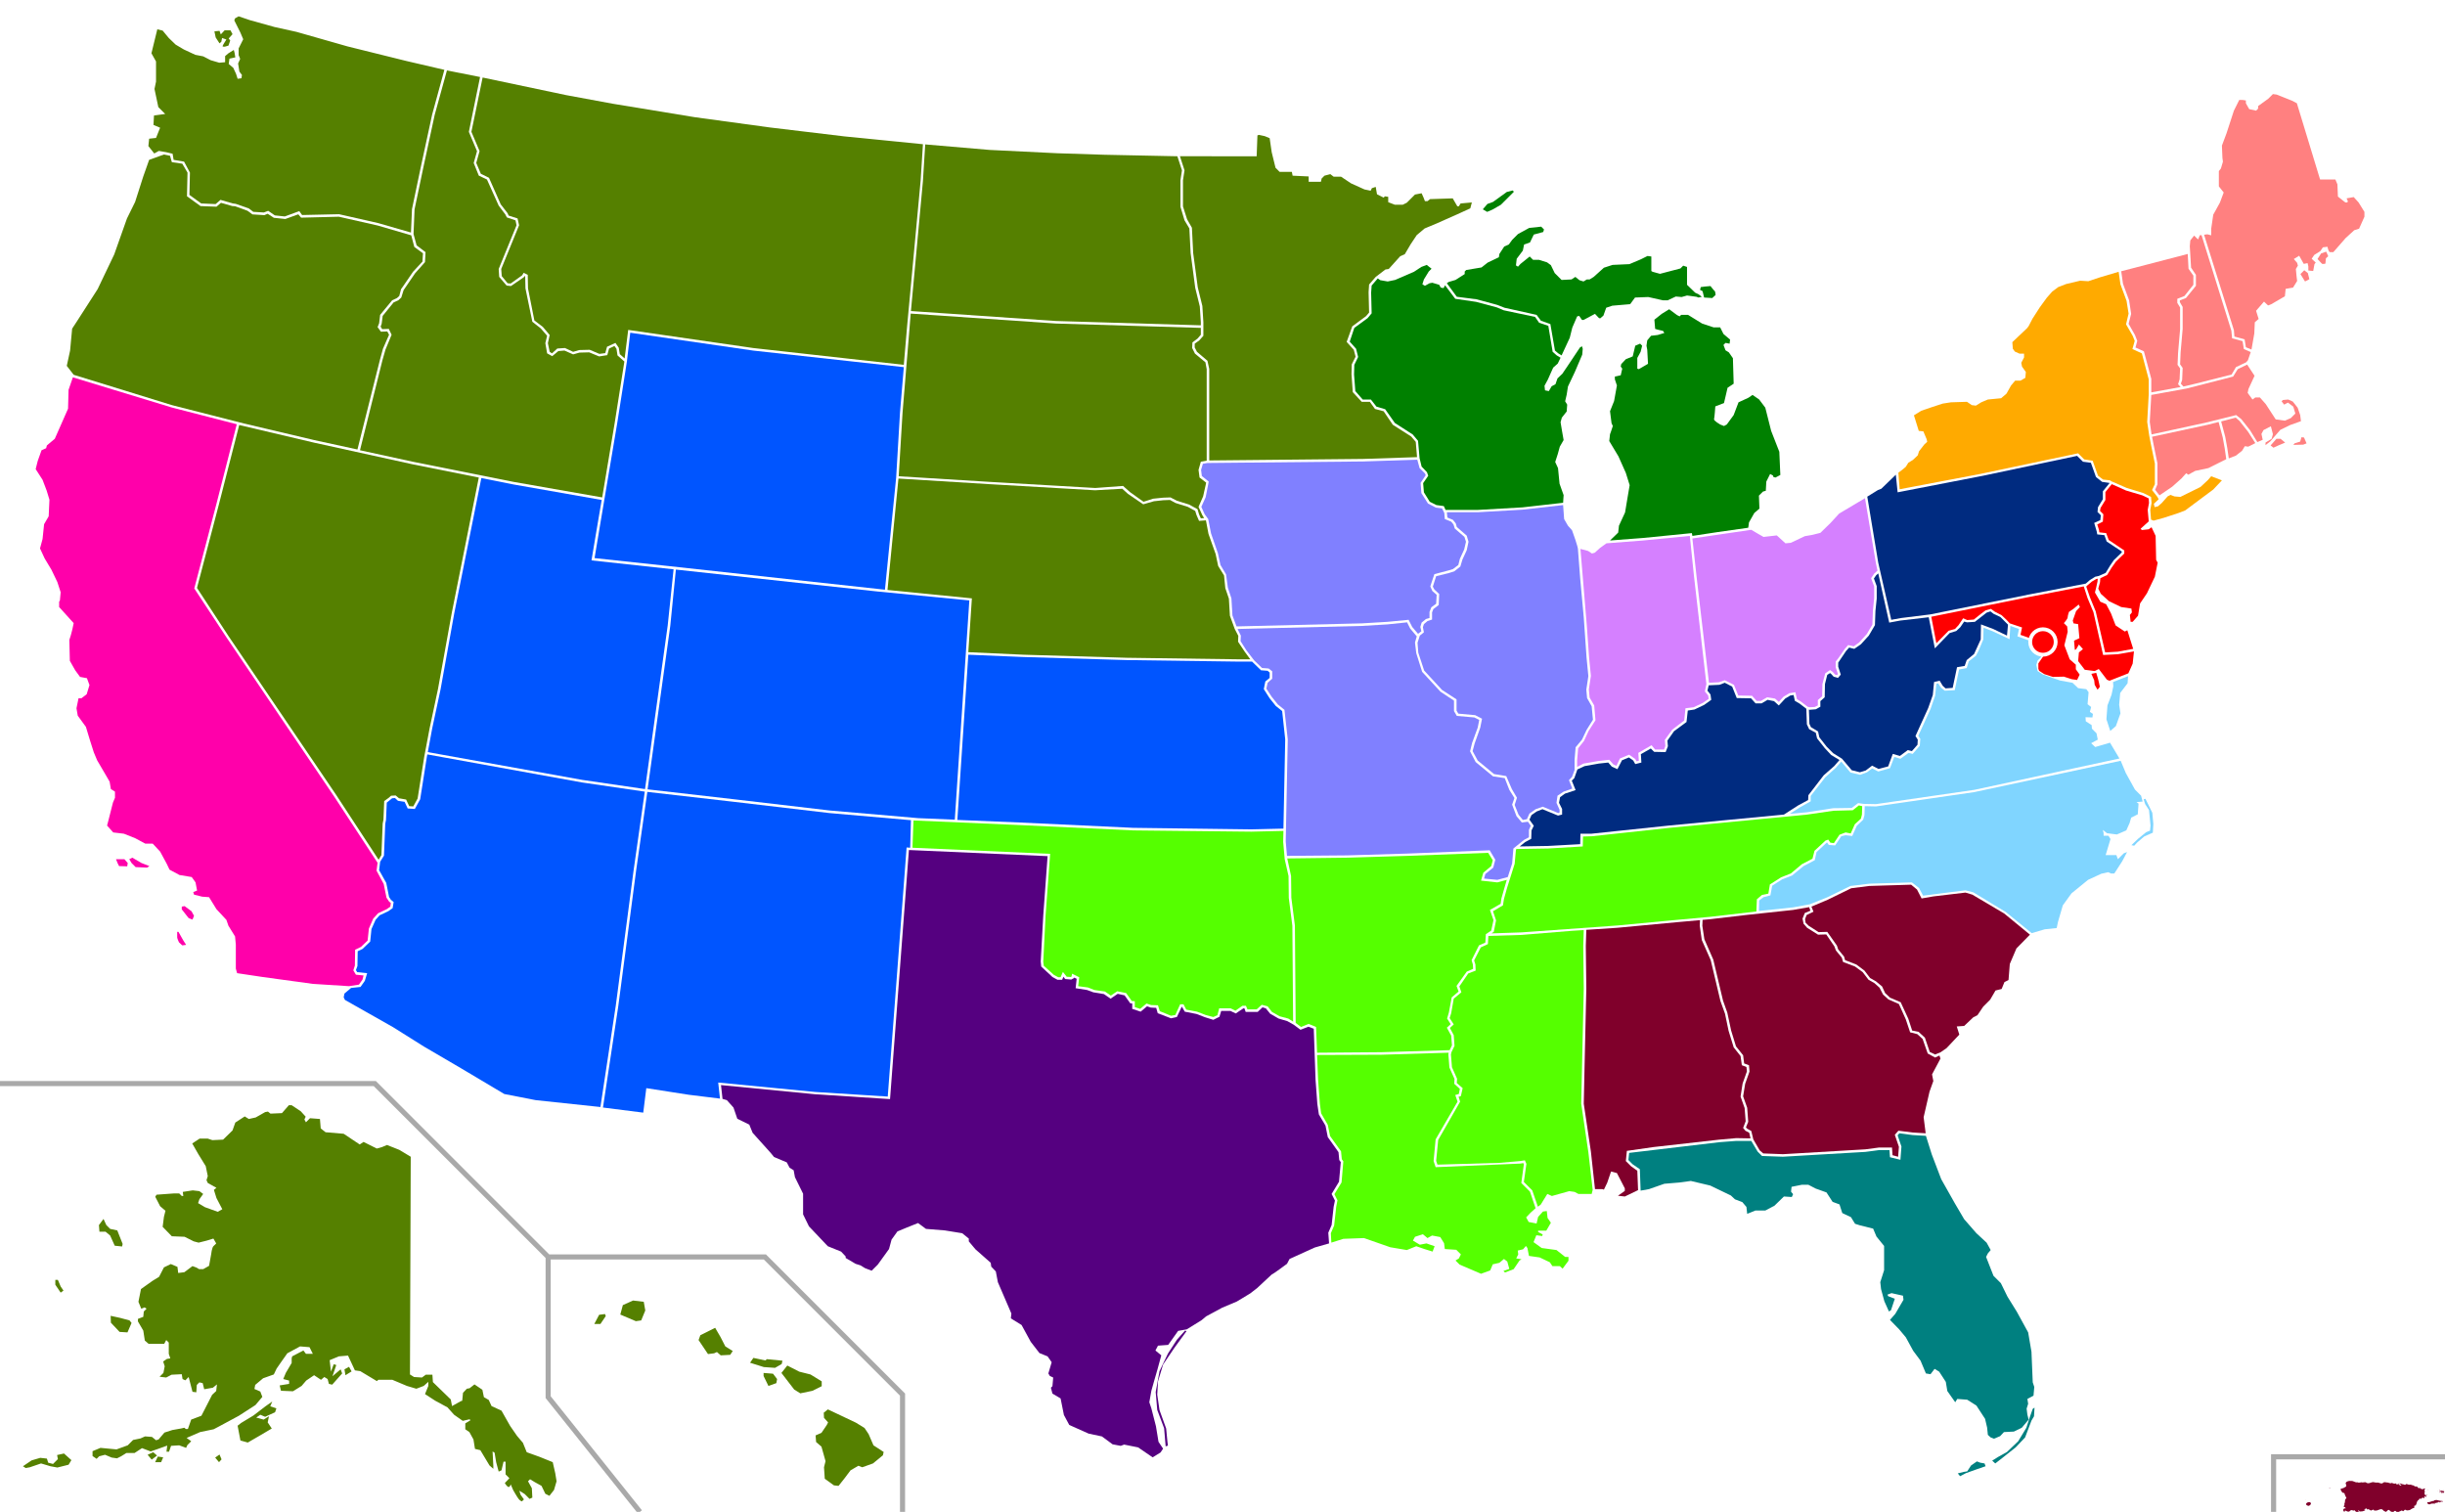 <?xml version="1.0" encoding="UTF-8" standalone="no"?>
<svg
   xmlns:dc="http://purl.org/dc/elements/1.1/"
   xmlns:cc="http://creativecommons.org/ns#"
   xmlns:rdf="http://www.w3.org/1999/02/22-rdf-syntax-ns#"
   xmlns:svg="http://www.w3.org/2000/svg"
   xmlns="http://www.w3.org/2000/svg"
   xmlns:sodipodi="http://sodipodi.sourceforge.net/DTD/sodipodi-0.dtd"
   xmlns:inkscape="http://www.inkscape.org/namespaces/inkscape"
   width="959"
   height="593"
   id="svg2"
   version="1.1"
   inkscape:version="0.91 r13725"
   sodipodi:docname="genetic15mapContiguous.svg"
   inkscape:export-filename="/home/rollersimmer/Desktop/maps/templates/north america/usa/Blank US states map png.png"
   inkscape:export-xdpi="95"
   inkscape:export-ydpi="95">
  <defs
     id="defs63">
    <inkscape:perspective
       id="perspective2639"
       inkscape:persp3d-origin="529.12622 : 198.42269 : 1"
       inkscape:vp_z="1058.2524 : 297.63403 : 1"
       inkscape:vp_y="0 : 1000 : 0"
       inkscape:vp_x="0 : 297.63403 : 1"
       sodipodi:type="inkscape:persp3d" />
  </defs>
  <sodipodi:namedview
     pagecolor="#ffffff"
     bordercolor="#666666"
     borderopacity="1"
     objecttolerance="10"
     gridtolerance="10"
     guidetolerance="10"
     inkscape:pageopacity="0"
     inkscape:pageshadow="2"
     inkscape:window-width="1073"
     inkscape:window-height="918"
     id="namedview61"
     showgrid="false"
     inkscape:zoom="0.55057352"
     inkscape:cx="541.53363"
     inkscape:cy="386.73919"
     inkscape:window-x="306"
     inkscape:window-y="0"
     inkscape:window-maximized="0"
     inkscape:current-layer="layer2"
     inkscape:object-paths="true"
     inkscape:snap-intersection-paths="true"
     inkscape:object-nodes="true"
     inkscape:snap-smooth-nodes="true"
     inkscape:snap-midpoints="true"
     inkscape:snap-page="true" />
  <title
     id="title4">Blank US states map</title>
  <g
     inkscape:groupmode="layer"
     id="layer1"
     inkscape:label="bg"
     sodipodi:insensitive="true"
     style="display:inline">
    <rect
       style="opacity:1;fill:#ffffff;fill-opacity:1;stroke:none;stroke-width:1;stroke-miterlimit:4;stroke-dasharray:none;stroke-dashoffset:0;stroke-opacity:1"
       id="rect4190"
       width="959"
       height="593"
       x="0"
       y="0" />
  </g>
  <g
     inkscape:groupmode="layer"
     id="layer3"
     inkscape:label="dividers"
     sodipodi:insensitive="true">
    <path
       style="fill:none;stroke:#a9a9a9;stroke-width:2"
       id="frames"
       d="m 215,493 0,55 36,45 M 0,425 l 147,0 68,68 85,0 54,54 0,46"
       inkscape:connector-curvature="0" />
    <path
       d="m 891.765,593 0,-21.605 67.235,0"
       id="path5814"
       style="fill:none;stroke:#a9a9a9;stroke-width:2"
       inkscape:connector-curvature="0"
       sodipodi:nodetypes="ccc" />
  </g>
  <g
     inkscape:groupmode="layer"
     id="layer2"
     inkscape:label="states">
    <path
       style="fill:#558000;fill-opacity:1"
       inkscape:connector-curvature="0"
       d="m 161.1,453.7 -0.3,85.4 1.6,1 3.1,0.2 1.5,-1.1 2.6,0 0.2,2.9 7,6.8 0.5,2.6 3.4,-1.9 0.6,-0.2 0.3,-3.1 1.5,-1.6 1.1,-0.2 1.9,-1.5 3.1,2.1 0.6,2.9 1.9,1.1 1.1,2.4 3.9,1.8 3.4,6 2.7,3.9 2.3,2.7 1.5,3.7 5,1.8 5.2,2.1 1,4.4 0.5,3.1 -1,3.4 -1.8,2.3 -1.6,-0.8 -1.5,-3.1 -2.7,-1.5 -1.8,-1.1 -0.8,0.8 1.5,2.7 0.2,3.7 -1.1,0.5 -1.9,-1.9 -2.1,-1.3 0.5,1.6 1.3,1.8 -0.8,0.8 c 0,0 -0.8,-0.3 -1.3,-1 -0.5,-0.6 -2.1,-3.4 -2.1,-3.4 l -1,-2.3 c 0,0 -0.3,1.3 -1,1 -0.6,-0.3 -1.3,-1.5 -1.3,-1.5 l 1.8,-1.9 -1.5,-1.5 0,-5 -0.8,0 -0.8,3.4 -1.1,0.5 -1,-3.7 -0.6,-3.7 -0.8,-0.5 0.3,5.7 0,1.1 -1.5,-1.3 -3.6,-6 -2.1,-0.5 -0.6,-3.7 -1.6,-2.9 -1.6,-1.1 0,-2.3 2.1,-1.3 -0.5,-0.3 -2.6,0.6 -3.4,-2.4 -2.6,-2.9 -4.8,-2.6 -4,-2.6 1.3,-3.2 0,-1.6 -1.8,1.6 -2.9,1.1 -3.7,-1.1 -5.7,-2.4 -5.5,0 -0.6,0.5 -6.5,-3.9 -2.1,-0.3 -2.7,-5.8 -3.6,0.3 -3.6,1.5 0.5,4.5 1.1,-2.9 1,0.3 -1.5,4.4 3.2,-2.7 0.6,1.6 -3.9,4.4 -1.3,-0.3 -0.5,-1.9 -1.3,-0.8 -1.3,1.1 -2.7,-1.8 -3.1,2.1 -1.8,2.1 -3.4,2.1 -4.7,-0.2 -0.5,-2.1 3.7,-0.6 0,-1.3 -2.3,-0.6 1,-2.4 2.3,-3.9 0,-1.8 0.2,-0.8 4.4,-2.3 1,1.3 2.7,0 -1.3,-2.6 -3.7,-0.3 -5,2.7 -2.4,3.4 -1.8,2.6 -1.1,2.3 -4.2,1.5 -3.1,2.6 -0.3,1.6 2.3,1 0.8,2.1 -2.7,3.2 -6.5,4.2 -7.8,4.2 -2.1,1.1 -5.3,1.1 -5.3,2.3 1.8,1.3 -1.5,1.5 -0.5,1.1 -2.7,-1 -3.2,0.2 -0.8,2.3 -1,0 0.3,-2.4 -3.6,1.3 -2.9,1 -3.4,-1.3 -2.9,1.9 -3.2,0 -2.1,1.3 -1.6,0.8 -2.1,-0.3 -2.6,-1.1 -2.3,0.6 -1,1 -1.6,-1.1 0,-1.9 3.1,-1.3 6.3,0.6 4.4,-1.6 2.1,-2.1 2.9,-0.6 1.8,-0.8 2.7,0.2 1.6,1.3 1,-0.3 2.3,-2.7 3.1,-1 3.4,-0.6 1.3,-0.3 0.6,0.5 0.8,0 1.3,-3.7 4,-1.5 1.9,-3.7 2.3,-4.5 1.6,-1.5 0.3,-2.6 -1.6,1.3 -3.4,0.6 -0.6,-2.4 -1.3,-0.3 -1,1 -0.2,2.9 -1.5,-0.2 -1.5,-5.8 -1.3,1.3 -1.1,-0.5 -0.3,-1.9 -4,0.2 -2.1,1.1 -2.6,-0.3 1.5,-1.5 0.5,-2.6 -0.6,-1.9 1.5,-1 1.3,-0.2 -0.6,-1.8 0,-4.4 -1,-1 -0.8,1.5 -6.1,0 -1.5,-1.3 -0.6,-3.9 -2.1,-3.6 0,-1 2.1,-0.8 0.2,-2.1 1.1,-1.1 -0.8,-0.5 -1.3,0.5 -1.1,-2.7 1,-5 4.5,-3.2 2.6,-1.6 1.9,-3.7 2.7,-1.3 2.6,1.1 0.3,2.4 2.4,-0.3 3.2,-2.4 1.6,0.6 1,0.6 1.6,0 2.3,-1.3 0.8,-4.4 c 0,0 0.3,-2.9 1,-3.4 0.6,-0.5 1,-1 1,-1 l -1.1,-1.9 -2.6,0.8 -3.2,0.8 -1.9,-0.5 -3.6,-1.8 -5,-0.2 -3.6,-3.7 0.5,-3.9 0.6,-2.4 -2.1,-1.8 -1.9,-3.7 0.5,-0.8 6.8,-0.5 2.1,0 1,1 0.6,0 -0.2,-1.6 3.9,-0.6 2.6,0.3 1.5,1.1 -1.5,2.1 -0.5,1.5 2.7,1.6 5,1.8 1.8,-1 -2.3,-4.4 -1,-3.2 1,-0.8 -3.4,-1.9 -0.5,-1.1 0.5,-1.6 -0.8,-3.9 -2.9,-4.7 -2.4,-4.2 2.9,-1.9 3.2,0 1.8,0.6 4.2,-0.2 3.7,-3.6 1.1,-3.1 3.7,-2.4 1.6,1 2.7,-0.6 3.7,-2.1 1.1,-0.2 1,0.8 4.5,-0.2 2.7,-3.1 1.1,0 3.6,2.4 1.9,2.1 -0.5,1.1 0.6,1.1 1.6,-1.6 3.9,0.3 0.3,3.7 1.9,1.5 7.1,0.6 6.3,4.2 1.5,-1 5.2,2.6 2.1,-0.6 1.9,-0.8 4.8,1.9 z M 46,482.6 l 2.1,5.3 -0.2,1 -2.9,-0.3 -1.8,-4 -1.8,-1.5 -2.4,0 -0.2,-2.6 1.8,-2.4 1.1,2.4 1.5,1.5 z m -2.6,33.5 3.7,0.8 3.7,1 0.8,1 -1.6,3.7 -3.1,-0.2 -3.4,-3.6 z M 22.7,502 l 1.1,2.6 1.1,1.6 -1.1,0.8 -2.1,-3.1 0,-1.9 z M 9,575.1 l 3.4,-2.3 3.4,-1 2.6,0.3 0.5,1.6 1.9,0.5 1.9,-1.9 -0.3,-1.6 2.7,-0.6 2.9,2.6 -1.1,1.8 -4.4,1.1 -2.7,-0.5 -3.7,-1.1 -4.4,1.5 -1.6,0.3 z m 48.9,-4.5 1.6,1.9 2.1,-1.6 -1.5,-1.3 z m 2.9,3 1.1,-2.3 2.1,0.3 -0.8,1.9 -2.4,0 z m 23.6,-1.9 1.5,1.8 1,-1.1 -0.8,-1.9 z m 8.8,-12.5 1.1,5.8 2.9,0.8 5,-2.9 4.4,-2.6 -1.6,-2.4 0.5,-2.4 -2.1,1.3 -2.9,-0.8 1.6,-1.1 1.9,0.8 3.9,-1.8 0.5,-1.5 -2.4,-0.8 0.8,-1.9 -2.7,1.9 -4.7,3.6 -4.8,2.9 z m 42.3,-19.8 2.4,-1.5 -1,-1.8 -1.8,1 z"
       id="AK" />
    <path
       style="fill:#558000;fill-opacity:1"
       inkscape:connector-curvature="0"
       d="m 233.1,519.3 1.9,-3.6 2.3,-0.3 0.3,0.8 -2.1,3.1 z m 10.2,-3.7 6.1,2.6 2.1,-0.3 1.6,-3.9 -0.6,-3.4 -4.2,-0.5 -4,1.8 z m 30.7,10 3.7,5.5 2.4,-0.3 1.1,-0.5 1.5,1.3 3.7,-0.2 1,-1.5 -2.9,-1.8 -1.9,-3.7 -2.1,-3.6 -5.8,2.9 z m 20.2,8.9 1.3,-1.9 4.7,1 0.6,-0.5 6.1,0.6 -0.3,1.3 -2.6,1.5 -4.4,-0.3 z m 5.3,5.2 1.9,3.9 3.1,-1.1 0.3,-1.6 -1.6,-2.1 -3.7,-0.3 z m 7,-1.2 2.3,-2.9 4.7,2.4 4.4,1.1 4.4,2.7 0,1.9 -3.6,1.8 -4.8,1 -2.4,-1.5 z m 16.6,15.6 1.6,-1.3 3.4,1.6 7.6,3.6 3.4,2.1 1.6,2.4 1.9,4.4 4,2.6 -0.3,1.3 -3.9,3.2 -4.2,1.5 -1.5,-0.6 -3.1,1.8 -2.4,3.2 -2.3,2.9 -1.8,-0.2 -3.6,-2.6 -0.3,-4.5 0.6,-2.4 -1.6,-5.7 -2.1,-1.8 -0.2,-2.6 2.3,-1 2.1,-3.1 0.5,-1 -1.6,-1.8 z"
       id="HI" />
    <path
       style="fill:#80002b"
       inkscape:connector-curvature="0"
       d="m 628.5,466.4 0.6,0.2 1.3,-2.7 1.5,-4.4 2.3,0.6 3.1,6 0,1 -2.7,1.9 2.7,0.3 5.2,-2.5 -0.3,-7.6 -2.5,-1.8 -2,-2 0.4,-4 10.5,-1.5 25.7,-2.9 6.7,-0.6 5.6,0.1 -0.5,-2.2 -1.5,-0.8 -0.9,-1.1 1,-2.6 -0.4,-5.2 -1.6,-4.5 0.8,-5.1 1.7,-4.8 -0.2,-1.7 -1.8,-0.7 -0.5,-3.6 -2.7,-3.4 -2,-6.5 -1.4,-6.7 -1.8,-5 -3.8,-16 -3.5,-7.9 -0.8,-5.6 0.1,-2.2 -9,0.8 -23.4,2.2 -12.2,0.8 -0.2,6.4 0.2,16.7 -0.7,31 -0.3,14.1 2.8,18.8 1.6,14.7 z"
       id="AL" />
    <path
       style="fill:#55ff00"
       inkscape:connector-curvature="0"
       d="m 587.3,346.1 -6.4,-0.7 0.9,-3.1 3.1,-2.6 0.6,-2.3 -1.8,-2.9 -31.9,1.2 -23.3,0.7 -23.6,0.3 1.5,6.9 0.1,8.5 1.4,10.9 0.3,38.2 2.1,1.6 3,-1.2 2.9,1.2 0.4,10.1 25.2,-0.2 26.8,-0.8 0.9,-1.9 -0.3,-3.8 -1.7,-3.1 1.5,-1.4 -1.4,-2.2 0.7,-2.4 1.1,-5.9 2.7,-2.3 -0.8,-2.2 4,-5.6 2.5,-1.1 -0.1,-1.7 -0.5,-1.7 2.9,-5.8 2.5,-1.1 0.2,-3.3 2.1,-1.4 0.9,-4.1 -1.4,-4 4.2,-2.4 0.3,-2.1 1.2,-4.2 0.9,-3.1 z"
       id="AR" />
    <path
       style="fill:#0055ff"
       inkscape:connector-curvature="0"
       d="m 135.1,389.7 -0.3,1.5 0.5,1 18.9,10.7 12.1,7.6 14.7,8.6 16.8,10 12.3,2.4 25.4,2.7 6,-39.6 7,-53.1 4.4,-31 -24.6,-3.6 -60.7,-11 -0.2,1.1 -2.6,16.5 -2.1,3.8 -2.8,-0.2 -1.2,-2.6 -2.6,-0.4 -1.2,-1.1 -1.1,0.1 -2.1,1.7 -0.3,6.8 -0.3,1.5 -0.5,12.5 -1.5,2.4 -0.4,3.3 2.8,5 1.1,5.5 0.7,1.1 1.1,0.9 -0.4,2.4 -1.7,1.2 -3.4,1.6 -1.6,1.8 -1.6,3.6 -0.5,4.9 -3,2.9 -1.9,0.9 -0.1,5.8 -0.6,1.6 0.5,0.8 3.9,0.4 -0.9,3 -1.7,2.4 -3.7,0.4 z"
       id="AZ" />
    <path
       style="fill:#ff00aa"
       inkscape:connector-curvature="0"
       d="m 122.7,385.9 -19.7,-2.7 -10,-1.5 -0.5,-1.8 0,-9.4 -0.3,-3.2 -2.6,-4.2 -0.8,-2.3 -3.9,-4.2 -2.9,-4.7 -2.7,-0.2 -3.2,-0.8 -0.3,-1 1.5,-0.6 -0.6,-3.2 -1.5,-2.1 -4.8,-0.8 -3.9,-2.1 -1.1,-2.3 -2.6,-4.8 -2.9,-3.1 -2.9,0 -3.9,-2.1 -4.5,-1.8 -4.2,-0.5 -2.4,-2.7 0.5,-1.9 1.8,-7.1 0.8,-1.9 0,-2.4 -1.6,-1 -0.5,-2.9 -1.5,-2.6 -3.4,-5.8 -1.3,-3.1 -1.5,-4.7 -1.6,-5.3 -3.2,-4.4 -0.5,-2.9 0.8,-3.9 1.1,0 2.1,-1.6 1.1,-3.6 -1,-2.7 -2.7,-0.5 -1.9,-2.6 -2.1,-3.7 -0.2,-8.2 0.6,-1.9 0.6,-2.3 0.5,-2.4 -5.7,-6.3 0,-2.1 0.3,-0.5 0.3,-3.2 -1.3,-4 -2.3,-4.8 -2.7,-4.5 -1.8,-3.9 1,-3.7 0.6,-5.8 1.8,-3.1 0.3,-6.5 -1.1,-3.6 -1.6,-4.2 -2.7,-4.2 0.8,-3.2 1.5,-4.2 1.8,-0.8 0.3,-1.1 3.1,-2.6 5.2,-11.8 0.2,-7.4 1.69,-4.9 38.69,11.8 25.6,6.6 -8,31.3 -8.67,33.1 12.63,19.2 42.16,62.3 17.1,26.1 -0.4,3.1 2.8,5.2 1.1,5.4 1,1.5 0.7,0.6 -0.2,1.4 -1.4,1 -3.4,1.6 -1.9,2.1 -1.7,3.9 -0.5,4.7 -2.6,2.5 -2.3,1.1 -0.1,6.2 -0.6,1.9 1,1.7 3,0.3 -0.4,1.6 -1.4,2 -3.9,0.6 z M 48.8,337 l 1.3,1.5 -0.2,1.3 -3.2,-0.1 -0.6,-1.2 -0.6,-1.5 z m 1.9,0 1.2,-0.6 3.6,2.1 3.1,1.2 -0.9,0.6 -4.5,-0.2 -1.6,-1.6 z m 20.7,19.8 1.8,2.3 0.8,1 1.5,0.6 0.6,-1.5 -1,-1.8 -2.7,-2 -1.1,0.2 0,1.2 z m -1.4,8.7 1.8,3.2 1.2,1.9 -1.5,0.2 -1.3,-1.2 c 0,0 -0.7,-1.5 -0.7,-1.9 0,-0.4 0,-2.2 0,-2.2 z"
       id="CA" />
    <path
       style="fill:#0055ff;fill-opacity:1"
       inkscape:connector-curvature="0"
       d="m 380.2,235.5 -36,-3.5 -79.1,-8.6 -2.2,22.1 -7,50.4 -1.9,13.7 34,3.9 37.5,4.4 34.7,3 14.3,0.6 z"
       id="CO" />
    <path
       style="fill:#ff8080"
       inkscape:connector-curvature="0"
       d="m 852,190.9 3.6,-3.2 1.9,-2.1 0.8,0.6 2.7,-1.5 5.2,-1.1 7,-3.5 -0.6,-4.2 -0.8,-4.4 -1.6,-6 -4.3,1.1 -21.8,4.7 0.6,3.1 1.5,7.3 0,8.3 -0.9,2.1 1.7,2.2 z"
       id="CT" />
    <path
       style="fill:#ff0000"
       inkscape:connector-curvature="0"
       d="m 834.4,247.2 -1,0.5 -3.6,-2.4 -1.8,-4.7 -1.9,-3.6 -2.3,-1 -2.1,-3.6 0.5,-2 0.5,-2.3 0.1,-1.1 -0.6,0.1 -1.7,1 -2,1.7 -0.2,0.3 1.4,4.1 2.3,5.6 3.7,16.1 5,-0.3 6,-1.1 z"
       id="DE" />
    <path
       style="fill:#008080"
       inkscape:connector-curvature="0"
       d="m 750.2,445.2 -5.2,-0.7 -0.7,0.8 1.5,4.4 -0.4,5.2 -4.1,-1 -0.2,-2.8 -4.1,0 -5.3,0.7 -32.4,1.9 -8.2,-0.3 -1.7,-1.7 -2.5,-4.2 -5.9,0 -6.6,0.5 -35.4,4.2 -0.3,2.8 1.6,1.6 2.9,2 0.3,8.4 3.3,-0.6 6,-2.1 6,-0.5 4.4,-0.6 7.6,1.8 8.1,3.9 1.6,1.5 2.9,1.1 1.6,1.9 0.3,2.7 3.2,-1.3 3.9,0 3.6,-1.9 3.7,-3.6 3.1,0.2 0.5,-1.1 -0.8,-1 0.2,-1.9 4,-0.8 2.6,0 2.9,1.5 4.2,1.5 2.4,3.7 2.7,1 1.1,3.4 3.4,1.6 1.6,2.6 1.9,0.6 5.2,1.3 1.3,3.1 3,3.7 0,9.5 -1.5,4.7 0.3,2.7 1.3,4.8 1.8,4 0.8,-0.5 1.5,-4.5 -2.6,-1 -0.3,-0.6 1.6,-0.6 4.5,1 0.2,1.6 -3.2,5.5 -2.1,2.4 3.6,3.7 2.6,3.1 2.9,5.3 2.9,3.9 2.1,5 1.8,0.3 1.6,-2.1 1.8,1.1 2.6,4 0.6,3.6 3.1,4.4 0.8,-1.3 3.9,0.3 3.6,2.3 3.4,5.2 0.8,3.4 0.3,2.9 1.1,1 1.3,0.5 2.4,-1 1.5,-1.6 3.9,-0.2 3.1,-1.5 2.7,-3.2 -0.5,-1.9 -0.3,-2.4 0.6,-1.9 -0.3,-1.9 2.4,-1.3 0.3,-3.4 -0.6,-1.8 -0.5,-12 -1.3,-7.6 -4.5,-8.2 -3.6,-5.8 -2.6,-5.3 -2.9,-2.9 -2.9,-7.4 0.7,-1.4 1.1,-1.3 -1.6,-2.9 -4,-3.7 -4.8,-5.5 -3.7,-6.3 -5.3,-9.4 -3.7,-9.7 -2.3,-7.3 z m 17.7,132.7 2.4,-0.6 1.3,-0.2 1.5,-2.3 2.3,-1.6 1.3,0.5 1.7,0.3 0.4,1.1 -3.5,1.2 -4.2,1.5 -2.3,1.2 z m 13.5,-5 1.2,1.1 2.7,-2.1 5.3,-4.2 3.7,-3.9 2.5,-6.6 1,-1.7 0.2,-3.4 -0.7,0.5 -1,2.8 -1.5,4.6 -3.2,5.3 -4.4,4.2 -3.4,1.9 z"
       id="FL" />
    <path
       style="fill:#80002b"
       inkscape:connector-curvature="0"
       d="m 750.2,444.2 -5.6,-0.7 -1.4,1.6 1.6,4.7 -0.3,3.9 -2.2,-0.6 -0.2,-3 -5.2,0 -5.3,0.7 -32.3,1.9 -7.7,-0.3 -1.4,-1.2 -2.5,-4.3 -0.8,-3.3 -1.6,-0.9 -0.5,-0.5 0.9,-2.2 -0.4,-5.5 -1.6,-4.5 0.8,-4.9 1.7,-4.8 -0.2,-2.5 -1.9,-0.7 -0.4,-3.2 -2.8,-3.5 -1.9,-6.2 -1.5,-7 -1.7,-4.8 -3.8,-16 -3.5,-8 -0.8,-5.3 0.1,-2.3 3.3,-0.3 13.6,-1.6 18.6,-2 6.3,-1.1 0.5,1.4 -2.2,0.9 -0.9,2.2 0.4,2 1.4,1.6 4.3,2.7 3.2,-0.1 3.2,4.7 0.6,1.6 2.3,2.8 0.5,1.7 4.7,1.8 3,2.2 2.3,3 2.3,1.3 2,1.8 1.4,2.7 2.1,1.9 4.1,1.8 2.7,6 1.7,5.1 2.8,0.7 2.1,1.9 2,5.7 2.9,1.6 1.7,-0.8 0.4,1.2 -3.3,6.2 0.5,2.6 -1.5,4.2 -2.3,10 0.8,6.3 z"
       id="GA" />
    <path
       style="fill:#8080ff"
       inkscape:connector-curvature="0"
       d="m 556.8,183.6 2.1,2.1 0.3,0.7 -2,3 0.3,4 2.6,4.1 3.1,1.6 2.4,0.3 0.9,1.8 0.2,2.4 2.5,1 0.9,1.1 0.5,1.6 3.8,3.3 0.6,1.9 -0.7,3 -1.7,3.7 -0.6,2.4 -2.1,1.6 -1.6,0.5 -5.7,1.5 -1.6,4.8 0.8,1.8 1.7,1.5 -0.2,3.5 -1.9,1.4 -0.7,1.8 0,2.4 -1.4,0.4 -1.7,1.4 -0.5,1.7 0.4,1.7 -1.3,1 -2.3,-2.7 -1.4,-2.8 -8.3,0.8 -10,0.6 -49.2,1.2 -1.6,-4.3 -0.4,-6.7 -1.4,-4.2 -0.7,-5.2 -2.2,-3.7 -1,-4.6 -2.7,-7.8 -1.1,-5.6 -1.4,-1.9 -1.3,-2.9 1.7,-3.8 1.2,-6.1 -2.7,-2.2 -0.3,-2.4 0.7,-2.4 1.8,-0.3 61.1,-0.6 21.2,-0.7 z"
       id="IA" />
    <path
       style="fill:#558000;fill-opacity:1"
       inkscape:connector-curvature="0"
       d="m 175.3,27.63 -4.8,17.41 -4.5,20.86 -3.4,16.22 -0.4,9.67 1.2,4.44 3.5,2.66 -0.2,3.91 -3.9,4.4 -4.5,6.6 -0.9,2.9 -1.2,1.1 -1.8,0.8 -4.3,5.3 -0.4,3.1 -0.4,1.1 0.6,1 2.6,-0.1 1.1,2.3 -2.4,5.8 -1.2,4.2 -8.8,35.3 20.7,4.5 39.5,7.9 34.8,6.1 4.9,-29.2 3.8,-24.1 -2.7,-2.4 -0.4,-2.6 -0.8,-1.1 -2.1,1 -0.7,2.6 -3.2,0.5 -3.9,-1.6 -3.8,0.1 -2.5,0.7 -3.4,-1.5 -2.4,0.2 -2.4,2 -2,-1.1 -0.7,-4 0.7,-2.9 -2.5,-2.9 -3.3,-2.6 -2.7,-13.1 -0.1,-4.7 -0.3,-0.1 -0.2,0.4 -5.1,3.5 -1.7,-0.2 -2.9,-3.4 -0.2,-3.1 7,-17.13 -0.4,-1.94 -3.4,-1.15 -0.6,-1.18 -2.6,-3.46 -4.6,-10.23 -3.2,-1.53 -2,-4.95 1.3,-4.63 -3.2,-7.58 4.4,-21.52 z"
       id="ID" />
    <path
       style="fill:#8080ff"
       inkscape:connector-curvature="0"
       d="m 618.7,214.3 -0.8,-2.6 -1.3,-3.7 -1.6,-1.8 -1.5,-2.6 -0.4,-5.5 -15.9,1.8 -17.4,1 -12.3,0 0.2,2.1 2.2,0.9 1.1,1.4 0.4,1.4 3.9,3.4 0.7,2.4 -0.7,3.3 -1.7,3.7 -0.8,2.7 -2.4,1.9 -1.9,0.6 -5.2,1.3 -1.3,4.1 0.6,1.1 1.9,1.8 -0.2,4.3 -2.1,1.6 -0.5,1.3 0,2.8 -1.8,0.6 -1.4,1.2 -0.4,1.2 0.4,2 -1.6,1.3 -0.9,2.8 0.3,3.9 2.3,7 7,7.6 5.7,3.7 0,4.4 0.7,1.2 6.6,0.6 2.7,1.4 -0.7,3.5 -2.2,6.2 -0.8,3 2,3.7 6.4,5.3 4.8,0.8 2.2,5.1 2,3.4 -0.9,2.8 1.5,3.8 1.7,2.1 1.6,-0.3 1,-2.2 2.4,-1.7 2.8,-1 6.1,2.5 0.5,-0.2 0,-1.1 -1.2,-2.7 0.4,-2.8 2.4,-1.6 3.4,-1.2 -0.5,-1.3 -0.8,-2 1.2,-1.3 1,-2.7 0,-4 0.4,-4.9 2.5,-3 1.8,-3.8 2.5,-4 -0.5,-5.3 -1.8,-3.2 -0.3,-3.3 0.8,-5.3 -0.7,-7.2 -1.1,-15.8 -1.4,-15.3 -0.9,-11.7 z"
       id="IL" />
    <path
       style="fill:#d580ff"
       inkscape:connector-curvature="0"
       d="m 622.9,216.1 1.5,1 1.1,-0.3 2.1,-1.9 2.5,-1.8 14.3,-1.1 18.4,-1.8 1.6,15.5 4.9,42.6 -0.6,2.9 1.3,1.6 0.2,1.3 -2.3,1.6 -3.6,1.7 -3.2,0.4 -0.5,4.8 -4.7,3.6 -2.9,4 0.2,2.4 -0.5,1.4 -3.5,0 -1.4,-1.7 -5.2,3 0.2,3.1 -0.9,0.2 -0.5,-0.9 -2.4,-1.7 -3.6,1.5 -1.4,2.9 -1.2,-0.6 -1.6,-1.8 -4.4,0.5 -5.7,1 -2.5,1.3 0,-2.6 0.4,-4.7 2.3,-2.9 1.8,-3.9 2.7,-4.2 -0.5,-5.8 -1.8,-3.1 -0.3,-3.2 0.8,-5.3 -0.7,-7.1 -0.9,-12.6 -2.5,-30.1 z"
       id="IN" />
    <path
       style="fill:#0055ff"
       inkscape:connector-curvature="0"
       d="m 485.9,259.5 -43.8,-0.6 -40.6,-1.2 -21.7,-0.9 -4.3,64.8 24.3,1 44.7,2.1 46.3,0.6 12.6,-0.3 0.7,-35 -1.2,-11.1 -2.5,-2 -2.4,-3 -2.3,-3.6 0.6,-3 1.7,-1.4 0,-2.1 -0.8,-0.7 -2.6,-0.2 -3.5,-3.4 z"
       id="KS" />
    <path
       style="fill:#002b80"
       inkscape:connector-curvature="0"
       d="m 607.2,331.8 12.6,-0.7 0.1,-4.1 4.3,0 30.4,-3.2 45.1,-4.3 5.6,-3.6 3.9,-2.1 0.1,-1.9 6,-7.8 4.1,-3.6 2.1,-2.4 -3.3,-2 -2.5,-2.7 -3,-3.8 -0.5,-2.2 -2.6,-1.4 -0.9,-1.9 -0.2,-6.1 -2.6,-2 -1.9,-1.1 -0.5,-2.3 -1.3,0.2 -2,1.2 -2.5,2.7 -1.9,-1.7 -2.5,-0.5 -2.4,1.4 -2.3,0 -1.8,-2 -5.6,-0.1 -1.8,-4.5 -2.9,-1.5 -2.1,0.8 -4.2,0.2 -0.5,2.1 1.2,1.5 0.3,2.1 -2.8,2 -3.8,1.8 -2.6,0.4 -0.5,4.5 -4.9,3.6 -2.6,3.7 0.2,2.2 -0.9,2.3 -4.5,-0.1 -1.3,-1.3 -3.9,2.2 0.2,3.3 -2.4,0.6 -0.8,-1.4 -1.7,-1.2 -2.7,1.1 -1.8,3.5 -2.2,-1 -1.4,-1.6 -3.7,0.4 -5.6,1 -2.8,1.3 -1.2,3.4 -1,1 1.5,3.7 -4.2,1.4 -1.9,1.4 -0.4,2.2 1.2,2.4 0,2.2 -1.6,0.4 -6.1,-2.5 -2.3,0.9 -2,1.4 -0.8,1.8 1.7,2.4 -0.9,1.8 -0.1,3.3 -2.4,1.3 -2.1,1.7 z"
       id="KY" />
    <path
       style="fill:#55ff00"
       inkscape:connector-curvature="0"
       d="m 526.9,485.9 8.1,-0.3 10.3,3.6 6.5,1.1 3.7,-1.5 3.2,1.1 3.2,1 0.8,-2.1 -3.2,-1.1 -2.6,0.5 -2.7,-1.6 0.8,-1.5 3.1,-1 1.8,1.5 1.8,-1 3.2,0.6 1.5,2.4 0.3,2.3 4.5,0.3 1.8,1.8 -0.8,1.6 -1.3,0.8 1.6,1.6 8.4,3.6 3.6,-1.3 1,-2.4 2.6,-0.6 1.8,-1.5 1.3,1 0.8,2.9 -2.3,0.8 0.6,0.6 3.4,-1.3 2.3,-3.4 0.8,-0.5 -2.1,-0.3 0.8,-1.6 -0.2,-1.5 2.1,-0.5 1.1,-1.3 0.6,0.8 0.6,3.1 4.2,0.6 4,1.9 1,1.5 2.9,0 1.1,1 2.3,-3.1 0,-1.5 -1.3,0 -3.4,-2.7 -5.8,-0.8 -3.2,-2.3 1.1,-2.7 2.3,0.3 0.2,-0.6 -1.8,-1 0,-0.5 3.2,0 1.8,-3.1 -1.3,-1.9 -0.3,-2.7 -1.5,0.2 -1.9,2.1 -0.6,2.6 -3.1,-0.6 -1,-1.8 1.8,-1.9 1.9,-1.7 -2.2,-6.5 -3.4,-3.4 1,-7.3 -0.2,-0.5 -1.3,0.2 -33.1,1.4 -0.8,-2.4 0.8,-8.5 8.6,-14.8 -0.9,-2.6 1.4,-0.4 0.4,-2 -2.2,-2 0.1,-1.9 -2,-4.5 -0.4,-5.1 0.1,-0.7 -26.4,0.8 -25.2,0.1 0.4,9.7 0.7,9.5 0.5,3.7 2.6,4.5 0.9,4.4 4.3,6 0.3,3.1 0.6,0.8 -0.7,8.3 -2.8,4.6 1.2,2.4 -0.5,2.6 -0.8,7.3 -1.3,3 0.2,3.7 z"
       id="LA" />
    <path
       style="fill:#ff8080"
       inkscape:connector-curvature="0"
       d="m 887.5,172.5 -0.5,-2.3 0.8,-1.5 2.9,-1.5 0.8,3.1 -0.5,1.8 -2.4,1.5 0,1 1.9,-1.5 3.9,-4.5 3.9,-1.9 4.2,-1.5 -0.3,-2.4 -1,-2.9 -1.9,-2.4 -1.8,-0.8 -2.1,0.2 -0.5,0.5 1,1.3 1.5,-0.8 2.1,1.6 0.8,2.7 -1.8,1.8 -2.3,1 -3.6,-0.5 -3.9,-6 -2.3,-2.6 -1.8,0 -1.1,0.8 -1.9,-2.6 0.3,-1.5 2.4,-5.2 -2.9,-4.4 -3.7,1.8 -1.8,2.9 -18.3,4.7 -13.8,2.5 -0.6,10.6 0.7,4.9 22,-4.8 11.2,-2.8 2,1.6 3.4,4.3 2.9,4.7 z m 12.5,1.4 2.2,-0.7 0.5,-1.7 1,0.1 1,2.3 -1.3,0.5 -3.9,0.1 z m -9.4,0.8 2.3,-2.6 1.6,0 1.8,1.5 -2.4,1 -2.2,1 z"
       id="MA" />
    <path
       style="fill:#ff0000"
       inkscape:connector-curvature="0"
       d="m 834.8,264.1 1.7,-3.8 0.5,-4.8 -6.3,1.1 -5.8,0.3 -3.8,-16.8 -2.3,-5.5 -1.5,-4.6 -22.2,4.3 -37.6,7.6 2,10.4 4.8,-4.9 2.5,-0.7 1.4,-1.5 1.8,-2.7 1.6,0.7 2.6,-0.2 2.6,-2.1 2,-1.5 2.1,-0.6 1.5,1.1 2.7,1.4 1.9,1.8 1.3,1.4 4.8,1.6 -0.6,2.9 5.8,2.1 2.1,-2.6 3.7,2.5 -2.1,3.3 -0.7,3.3 -1.8,2.6 0,2.1 0.3,0.8 2,1.3 3.4,1.1 4.3,-0.1 3.1,1 2.1,0.3 1,-2.1 -1.5,-2.1 0,-1.8 -2.4,-2.1 -2.1,-5.5 1.3,-5.3 -0.2,-2.1 -1.3,-1.3 c 0,0 1.5,-1.6 1.5,-2.3 0,-0.6 0.5,-2.1 0.5,-2.1 l 1.9,-1.3 1.9,-1.6 0.5,1 -1.5,1.6 -1.3,3.7 0.3,1.1 1.8,0.3 0.5,5.5 -2.1,1 0.3,3.6 0.5,-0.2 1.1,-1.9 1.6,1.8 -1.6,1.3 -0.3,3.4 2.6,3.4 3.9,0.5 1.6,-0.8 3.2,4.2 1,0.4 z m -14.5,0.2 1.1,2.5 0.2,1.8 1.1,1.9 c 0,0 0.9,-0.9 0.9,-1.2 0,-0.3 -0.7,-3.1 -0.7,-3.1 l -0.7,-2.3 z"
       id="MD" />
    <path
       style="fill:#ff8080"
       inkscape:connector-curvature="0"
       d="m 865.8,91.9 1.5,0.4 0,-2.6 0.8,-5.5 2.6,-4.7 1.5,-4 -1.9,-2.4 0,-6 0.8,-1 0.8,-2.7 -0.2,-1.5 -0.2,-4.8 1.8,-4.8 2.9,-8.9 2.1,-4.2 1.3,0 1.3,0.2 0,1.1 1.3,2.3 2.7,0.6 0.8,-0.8 0,-1 4,-2.9 1.8,-1.8 1.5,0.2 6,2.4 1.9,1 9.1,29.9 6,0 0.8,1.9 0.2,4.8 2.9,2.3 0.8,0 0.2,-0.5 -0.5,-1.1 2.8,-0.5 1.9,2.1 2.3,3.7 0,1.9 -2.1,4.7 -1.9,0.6 -3.4,3.1 -4.8,5.5 c 0,0 -0.6,0 -1.3,0 -0.6,0 -1,-2.1 -1,-2.1 l -1.8,0.2 -1,1.5 -2.4,1.5 -1,1.5 1.6,1.5 -0.5,0.6 -0.5,2.7 -1.9,-0.2 0,-1.6 -0.3,-1.3 -1.5,0.3 -1.8,-3.2 -2.1,1.3 1.3,1.5 0.3,1.1 -0.8,1.3 0.3,3.1 0.2,1.6 -1.6,2.6 -2.9,0.5 -0.3,2.9 -5.3,3.1 -1.3,0.5 -1.6,-1.5 -3.1,3.6 1,3.2 -1.5,1.3 -0.2,4.4 -1.1,6.3 -2.2,-0.9 -0.5,-3.1 -4,-1.1 -0.2,-2.5 -11.7,-37.43 z m 36.5,15.6 1.5,-1.5 1.4,1.1 0.6,2.4 -1.7,0.9 z m 6.7,-5.9 1.8,1.9 c 0,0 1.3,0.1 1.3,-0.2 0,-0.3 0.2,-2 0.2,-2 l 0.9,-0.8 -0.8,-1.8 -2,0.7 z"
       id="ME" />
    <path
       style="fill:#008000"
       inkscape:connector-curvature="0"
       d="m 644.5,211 19.1,-1.9 0.2,1.1 9.9,-1.5 12,-1.7 0.1,-0.6 0.2,-1.5 2.1,-3.7 2,-1.7 -0.2,-5.1 1.6,-1.6 1.1,-0.3 0.2,-3.6 1.5,-3 1.1,0.6 0.2,0.6 0.8,0.2 1.9,-1 -0.4,-9.1 -3.2,-8.2 -2.3,-9.1 -2.4,-3.2 -2.6,-1.8 -1.6,1.1 -3.9,1.8 -1.9,5 -2.7,3.7 -1.1,0.6 -1.5,-0.6 c 0,0 -2.6,-1.5 -2.4,-2.1 0.2,-0.6 0.5,-5 0.5,-5 l 3.4,-1.3 0.8,-3.4 0.6,-2.6 2.4,-1.6 -0.3,-10 -1.6,-2.3 -1.3,-0.8 -0.8,-2.1 0.8,-0.8 1.6,0.3 0.2,-1.6 -2.6,-2.2 -1.3,-2.6 -2.6,0 -4.5,-1.5 -5.5,-3.4 -2.7,0 -0.6,0.6 -1,-0.5 -3.1,-2.3 -2.9,1.8 -2.9,2.3 0.3,3.6 1,0.3 2.1,0.5 0.5,0.8 -2.6,0.8 -2.6,0.3 -1.5,1.8 -0.3,2.1 0.3,1.6 0.3,5.5 -3.6,2.1 -0.6,-0.2 0,-4.2 1.3,-2.4 0.6,-2.4 -0.8,-0.8 -1.9,0.8 -1,4.2 -2.7,1.1 -1.8,1.9 -0.2,1 0.6,0.8 -0.6,2.6 -2.3,0.5 0,1.1 0.8,2.4 -1.1,6.1 -1.6,4 0.6,4.7 0.5,1.1 -0.8,2.4 -0.3,0.8 -0.3,2.7 3.6,6 2.9,6.5 1.5,4.8 -0.8,4.7 -1,6 -2.4,5.2 -0.3,2.7 -3.2,3.1 z m -33.3,-72.4 -1.3,-1.1 -1.8,-10.4 -3.7,-1.3 -1.7,-2.3 -12.6,-2.8 -2.8,-1.1 -8.1,-2.2 -7.8,-1 -3.9,-5.3 0.7,-0.5 2.7,-0.8 3.6,-2.3 0,-1 0.6,-0.6 6,-1 2.4,-1.9 4.4,-2.1 0.2,-1.3 1.9,-2.9 1.8,-0.8 1.3,-1.8 2.3,-2.3 4.4,-2.4 4.7,-0.5 1.1,1.1 -0.3,1 -3.7,1 -1.5,3.1 -2.3,0.8 -0.5,2.4 -2.4,3.2 -0.3,2.6 0.8,0.5 1,-1.1 3.6,-2.9 1.3,1.3 2.3,0 3.2,1 1.5,1.1 1.5,3.1 2.7,2.7 3.9,-0.2 1.5,-1 1.6,1.3 1.6,0.5 1.3,-0.8 1.1,0 1.6,-1 4,-3.6 3.4,-1.1 6.6,-0.3 4.5,-1.9 2.6,-1.3 1.5,0.2 0,5.7 0.5,0.3 2.9,0.8 1.9,-0.5 6.1,-1.6 1.1,-1.1 1.5,0.5 0,7 3.2,3.1 1.3,0.6 1.3,1 -1.3,0.3 -0.8,-0.3 -3.7,-0.5 -2.1,0.6 -2.3,-0.2 -3.2,1.5 -1.8,0 -5.8,-1.3 -5.2,0.2 -1.9,2.6 -7,0.6 -2.4,0.8 -1.1,3.1 -1.3,1.1 -0.5,-0.2 -1.5,-1.6 -4.5,2.4 -0.6,0 -1.1,-1.6 -0.8,0.2 -1.9,4.4 -1,4 -3.2,6.9 z m -29.6,-56.5 1.8,-2.1 2.2,-0.8 5.4,-3.9 2.3,-0.6 0.5,0.5 -5.1,5.1 -3.3,1.9 -2.1,0.9 z m 86.2,32.1 0.6,2.5 3.2,0.2 1.3,-1.2 c 0,0 -0.1,-1.5 -0.4,-1.6 -0.3,-0.2 -1.6,-1.9 -1.6,-1.9 l -2.2,0.2 -1.6,0.2 -0.3,1.1 z"
       id="MI" />
    <path
       style="fill:#558000;fill-opacity:1"
       inkscape:connector-curvature="0"
       d="m 464.6,66.79 -0.6,3.91 0,10.27 1.6,5.03 1.9,3.32 0.5,9.93 1.8,13.45 1.8,7.3 0.4,6.4 0,5.3 -1.6,1.8 -1.8,1.3 0,1.5 0.9,1.7 4.1,3.5 0.7,3.2 0,35.9 60.3,-0.6 21.2,-0.7 -0.5,-6 -1.8,-2.1 -7.2,-4.6 -3.6,-5.3 -3.4,-0.9 -2,-2.8 -3.2,0 -3.5,-3.8 -0.5,-7 0.1,-3.9 1.5,-3 -0.7,-2.7 -2.8,-3.1 2.2,-6.1 5.4,-4 1.2,-1.4 -0.2,-8 0.2,-3 2.6,-3 3.8,-2.9 1.3,-0.2 4.5,-5 1.8,-0.8 2.3,-3.9 2.4,-3.6 3.1,-2.6 4.8,-2 9.2,-4.1 3.9,-1.8 0.6,-2.3 -4.4,0.4 -0.7,1.1 -0.6,0 -1.8,-3.1 -8.9,0.3 -1,0.8 -1,0 -0.5,-1.3 -0.8,-1.8 -2.6,0.5 -3.2,3.2 -1.6,0.8 -3.1,0 -2.6,-1 0,-2.1 -1.3,-0.2 -0.5,0.5 -2.6,-1.3 -0.5,-2.9 -1.5,0.5 -0.5,1 -2.4,-0.5 -5.3,-2.4 -3.9,-2.6 -2.9,0 -1.3,-1 -2.3,0.6 -1.1,1.1 -0.3,1.3 -4.8,0 0,-2.1 -6.3,-0.3 -0.3,-1.5 -4.8,0 -1.6,-1.6 -1.5,-6.1 -0.8,-5.5 -1.9,-0.8 -2.3,-0.5 -0.6,0.2 -0.3,8.2 -30.1,-0.03 z"
       id="MN" />
    <path
       style="fill:#8080ff"
       inkscape:connector-curvature="0"
       d="m 593.1,338.7 0.5,-5.9 4.2,-3.4 1.9,-1 0,-2.9 0.7,-1.6 -1.1,-1.6 -2.4,0.3 -2.1,-2.5 -1.7,-4.5 0.9,-2.6 -2,-3.2 -1.8,-4.6 -4.6,-0.7 -6.8,-5.6 -2.2,-4.2 0.8,-3.3 2.2,-6 0.6,-3 -1.9,-1 -6.9,-0.6 -1.1,-1.9 0,-4.1 -5.3,-3.5 -7.2,-7.8 -2.3,-7.3 -0.5,-4.2 0.7,-2.4 -2.6,-3.1 -1.2,-2.4 -7.7,0.8 -10,0.6 -48.8,1.2 1.3,2.6 -0.1,2.2 2.3,3.6 3,3.9 3.1,3 2.6,0.2 1.4,1.1 0,2.9 -1.8,1.6 -0.5,2.3 2.1,3.2 2.4,3 2.6,2.1 1.3,11.6 -0.8,40 0.5,5.7 23.7,-0.2 23.3,-0.7 32.5,-1.3 2.2,3.7 -0.8,3.1 -3.1,2.5 -0.5,1.8 5.2,0.5 4.1,-1.1 z"
       id="MO" />
    <path
       style="fill:#55ff00"
       inkscape:connector-curvature="0"
       d="m 604.3,472.5 2.6,-4.2 1.8,0.8 6.8,-1.9 2.1,0.3 1.5,0.8 5.2,0 0.4,-1.6 -1.7,-14.8 -2.8,-19 1,-45.1 -0.2,-16.7 0.2,-6.3 -4.8,0.3 -19.6,1.6 -13,0.4 -0.2,3.2 -2.8,1.3 -2.6,5.1 0.5,1.6 0.1,2.4 -2.9,1.1 -3.5,5.1 0.8,2.3 -3,2.5 -1,5.7 -0.6,1.9 1.6,2.5 -1.5,1.4 1.5,2.8 0.3,4.2 -1.2,2.5 -0.2,0.9 0.4,5 2,4.5 -0.1,1.7 2.3,2 -0.7,3.1 -0.9,0.3 0.6,1.9 -8.6,15 -0.8,8.2 0.5,1.5 24.2,-0.7 8.2,-0.7 1.9,-0.3 0.6,1.4 -1,7.1 3.3,3.3 2.2,6.4 z"
       id="MS" />
    <path
       style="fill:#558000;fill-opacity:1"
       inkscape:connector-curvature="0"
       d="m 361.1,70.77 -5.3,57.13 -1.3,15.2 -59.1,-6.6 -49,-7.1 -1.4,11.2 -1.9,-1.7 -0.4,-2.5 -1.3,-1.9 -3.3,1.5 -0.7,2.5 -2.3,0.3 -3.8,-1.6 -4.1,0.1 -2.4,0.7 -3.2,-1.5 -3,0.2 -2.1,1.9 -0.9,-0.6 -0.7,-3.4 0.7,-3.2 -2.7,-3.2 -3.3,-2.5 -2.5,-12.6 -0.1,-5.3 -1.6,-0.8 -0.6,1 -4.5,3.2 -1.2,-0.1 -2.3,-2.8 -0.2,-2.8 7,-17.15 -0.6,-2.67 -3.5,-1.12 -0.4,-0.91 -2.7,-3.5 -4.6,-10.41 -3.2,-1.58 -1.8,-4.26 1.3,-4.63 -3.2,-7.57 4.4,-21.29 32.7,6.89 18.4,3.4 32.3,5.3 29.3,4 29.2,3.5 30.8,3.07 z"
       id="MT" />
    <path
       style="fill:#80d5ff"
       inkscape:connector-curvature="0"
       d="M 786.7,357.7 774,350 l -3.1,-0.8 -16.6,2.1 -1.6,-3 -2.8,-2.2 -16.7,0.5 -7.4,0.9 -9.2,4.5 -6.8,2.7 -6.5,1.2 -13.4,1.4 0.1,-4.1 1.7,-1.3 2.7,-0.7 0.7,-3.8 3.9,-2.5 3.9,-1.5 4.5,-3.7 4.4,-2.3 0.7,-3.2 4.1,-3.8 0.7,1 2.5,0.2 2.4,-3.6 1.7,-0.4 2.6,0.3 1.8,-4 2.5,-2.4 0.5,-1.8 0.1,-3.5 4.4,0.1 38.5,-5.6 57.5,-12.3 2,4.8 3.6,6.5 2.4,2.4 0.6,2.3 -2.4,0.2 0.8,0.6 -0.3,4.2 -2.6,1.3 -0.6,2.1 -1.3,2.9 -3.7,1.6 -2.4,-0.3 -1.5,-0.2 -1.6,-1.3 0.3,1.3 0,1 1.9,0 0.8,1.3 -1.9,6.3 4.2,0 0.6,1.6 2.3,-2.3 1.3,-0.5 -1.9,3.6 -3.1,4.8 -1.3,0 -1.1,-0.5 -2.7,0.6 -5.2,2.4 -6.5,5.3 -3.4,4.7 -1.9,6.5 -0.5,2.4 -4.7,0.5 -5.1,1.5 z m 49.3,-26.2 2.6,-2.5 3.2,-2.6 1.5,-0.6 0.2,-2 -0.6,-6.1 -1.5,-2.3 -0.6,-1.9 0.7,-0.2 2.7,5.5 0.4,4.4 -0.2,3.4 -3.4,1.5 -2.8,2.4 -1.1,1.2 z"
       id="NC" />
    <path
       style="fill:#558000;fill-opacity:1"
       inkscape:connector-curvature="0"
       d="m 471,126.4 -0.4,-6.2 -1.8,-7.3 -1.8,-13.61 -0.5,-9.7 -1.9,-3.18 -1.6,-5.32 0,-10.41 0.6,-3.85 -1.8,-5.54 -28.6,-0.59 -18.6,-0.6 -26.5,-1.3 -25.2,-2.16 -0.9,14.42 -4.7,50.94 56.8,3.9 56.9,1.7 z"
       id="ND" />
    <path
       style="fill:#558000;fill-opacity:1"
       inkscape:connector-curvature="0"
       d="m 470.3,204.3 -1,-2.3 -0.5,-1.6 -2.9,-1.6 -4.8,-1.5 -2.2,-1.2 -2.6,0.1 -3.7,0.4 -4.2,1.2 -6,-4.1 -2.2,-2 -10.7,0.6 -41.5,-2.4 -35.6,-2.2 -4.3,43.7 33.1,3.3 -1.4,21.1 21.7,1 40.6,1.2 43.8,0.6 4.5,0 -2.2,-3 -2.6,-3.9 0.1,-2.3 -1.4,-2.7 -1.9,-5.2 -0.4,-6.7 -1.4,-4.1 -0.5,-5 -2.3,-3.7 -1,-4.7 -2.8,-7.9 -1,-5.3 z"
       id="NE" />
    <path
       style="fill:#ff8080"
       inkscape:connector-curvature="0"
       d="m 881.7,141.3 1.1,-3.2 -2.7,-1.2 -0.5,-3.1 -4.1,-1.1 -0.3,-3 -11.7,-37.48 -0.7,0.08 -0.6,1.6 -0.6,-0.5 -1,-1 -1.5,1.9 -0.2,2.29 0.5,8.41 1.9,2.8 0,4.3 -3.9,4.8 -2.4,0.9 0,0.7 1.1,1.9 0,8.6 -0.8,9.2 -0.2,4.7 1,1.4 -0.2,4.7 -0.5,1.5 1,1.1 5.1,-1.2 13.8,-3.5 1.7,-2.9 4,-1.9 z"
       id="NH" />
    <path
       style="fill:#ff0000"
       inkscape:connector-curvature="0"
       d="m 823.7,228.3 0.1,-1.5 2.7,-1.3 1.7,-2.8 1.7,-2.4 3.3,-3.2 0,-1.2 -6.1,-4.1 -1,-2.7 -2.7,-0.3 -0.1,-0.9 -0.7,-2.2 2.2,-1.1 0.2,-2.9 -1.3,-1.3 0.2,-1.2 1.9,-3.1 0,-3.1 2.5,-3.1 5.6,2.5 6.4,1.9 2.5,1.2 0.1,1.8 -0.5,2.7 0.4,4.5 -2.1,1.9 -1.1,1 0.5,0.5 2.7,-0.3 1.1,-0.8 1.6,3.4 0.2,9.4 0.6,1.1 -1.1,5.5 -3.1,6.5 -2.7,4 -0.8,4.8 -2.1,2.4 -0.8,0 -0.3,-2.7 0.8,-1 -0.2,-1.5 -4,-0.6 -4.8,-2.3 -3.2,-2.9 -1,-2 z"
       id="NJ" />
    <path
       style="fill:#0055ff"
       inkscape:connector-curvature="0"
       d="m 270.2,429.4 -16.7,-2.6 -1.2,9.6 -15.8,-2 6,-39.7 7,-53.2 4.4,-30.9 34,3.9 37.4,4.4 32,2.8 -0.3,10.8 -1.4,-0.1 -7.4,97.7 -28.4,-1.8 -38.1,-3.7 0.7,6.3 z"
       id="NM" />
    <path
       style="fill:#558000;fill-opacity:1"
       inkscape:connector-curvature="0"
       d="m 123.1,173.6 38.7,8.5 26,5.2 -10.6,53.1 -5.4,29.8 -3.3,15.5 -2.1,11.1 -2.6,16.4 -1.7,3.1 -1.6,-0.1 -1.2,-2.6 -2.8,-0.5 -1.3,-1.1 -1.8,0.1 -0.9,0.8 -1.8,1.3 -0.3,7.3 -0.3,1.5 -0.5,12.4 -1.1,1.8 -16.7,-25.5 -42.1,-62.1 -12.43,-19 8.55,-32.6 8.01,-31.3 z"
       id="NV" />
    <path
       style="fill:#ffaa00"
       inkscape:connector-curvature="0"
       d="m 843.4,200 0.5,-2.7 -0.2,-2.4 -3,-1.5 -6.5,-2 -6,-2.6 -0.6,-0.4 -2.7,-0.3 -2,-1.5 -2.1,-5.9 -3.3,-0.5 -2.4,-2.4 -38.4,8.1 -31.6,6 -0.5,-6.5 1.6,-1.2 1.3,-1.1 1,-1.6 1.8,-1.1 1.9,-1.8 0.5,-1.6 2.1,-2.7 1.1,-1 -0.2,-1 -1.3,-3.1 -1.8,-0.2 -1.9,-6.1 2.9,-1.8 4.4,-1.5 4,-1.3 3.2,-0.5 6.3,-0.2 1.9,1.3 1.6,0.2 2.1,-1.3 2.6,-1.1 5.2,-0.5 2.1,-1.8 1.8,-3.2 1.6,-1.9 2.1,0 1.9,-1.1 0.2,-2.3 -1.5,-2.1 -0.3,-1.5 1.1,-2.1 0,-1.5 -1.8,0 -1.8,-0.8 -0.8,-1.1 -0.2,-2.6 5.8,-5.5 0.6,-0.8 1.5,-2.9 2.9,-4.5 2.7,-3.7 2.1,-2.4 2.4,-1.8 3.1,-1.2 5.5,-1.3 3.2,0.2 4.5,-1.5 7.4,-2.2 0.7,4.9 2.4,6.5 0.8,5 -1,4.2 2.6,4.5 0.8,2 -0.9,3.2 3.7,1.7 2.7,10.2 0,5.8 -0.6,10.9 0.8,5.4 0.7,3.6 1.5,7.3 0,8.1 -1.1,2.3 2.1,2.7 0.5,0.9 -1.9,1.8 0.3,1.3 1.3,-0.3 1.5,-1.3 2.3,-2.6 1.1,-0.6 1.6,0.6 2.3,0.2 7.9,-3.9 2.9,-2.7 1.3,-1.5 4.2,1.6 -3.4,3.6 -3.9,2.9 -7.1,5.3 -2.6,1 -5.8,1.9 -4,1.1 -1,-0.4 z"
       id="NY" />
    <path
       style="fill:#d580ff"
       inkscape:connector-curvature="0"
       d="m 663.8,211.2 1.7,15.5 4.8,41.1 3.9,-0.2 2.3,-0.8 3.6,1.8 1.7,4.2 5.4,0.1 1.8,2 1.7,0 2.4,-1.4 3.1,0.5 1.5,1.3 1.8,-2 2.3,-1.4 2.4,-0.4 0.6,2.7 1.6,1 2.6,2 0.8,0.2 2,-0.1 1.2,-0.6 0,-2.1 1.7,-1.5 0.1,-4.8 1.1,-4.2 1.9,-1.3 1,0.7 1,1.1 0.7,0.2 0.4,-0.4 -0.9,-2.7 0,-2.2 1.1,-1.4 2.5,-3.6 1.3,-1.5 2.2,0.5 2.1,-1.5 3,-3.3 2.2,-3.7 0.2,-5.4 0.5,-5 0,-4.6 -1.2,-3.2 1.2,-1.8 1.3,-1.2 -0.6,-2.8 -4.3,-25.6 -6.2,3.7 -3.9,2.3 -3.4,3.7 -4,3.9 -3.2,0.8 -2.9,0.5 -5.5,2.6 -2.1,0.2 -3.4,-3.1 -5.2,0.6 -2.6,-1.5 -2.2,-1.3 z"
       id="OH" />
    <path
       style="fill:#55ff00"
       inkscape:connector-curvature="0"
       d="m 411.9,334.9 -1.8,24.3 -0.9,18 0.2,1.6 4,3.6 1.7,0.9 0.9,0 0.9,-2.1 1.5,1.9 1.6,0.1 0.3,-0.2 0.2,-1.1 2.8,1.4 -0.4,3.5 3.8,0.5 2.5,1 4.2,0.6 2.3,1.6 2.5,-1.7 3.5,0.7 2.2,3.1 1.2,0.1 0,2.3 2.1,0.7 2.5,-2.1 1.8,0.6 2.7,0.1 0.7,2.3 4.4,1.8 1.7,-0.3 1.9,-4.2 1.3,0 1.1,2.1 4.2,0.8 3.4,1.3 3,0.8 1.6,-0.7 0.7,-2.7 4.5,0 1.9,0.9 2.7,-1.9 1.4,0 0.6,1.4 3.6,0 2,-1.8 2.3,0.6 1.7,2.2 3,1.7 3.4,0.9 1.9,1.2 -0.3,-37.6 -1.4,-10.9 -0.1,-8.6 -1.5,-6.6 -0.6,-6.8 0.1,-4.3 -12.6,0.3 -46.3,-0.5 -44.7,-2.1 -41.5,-1.8 -0.4,10.7 z"
       id="OK" />
    <path
       style="fill:#558000;fill-opacity:1"
       inkscape:connector-curvature="0"
       d="m 67.44,158.9 28.24,7.2 27.52,6.5 17,3.7 8.8,-35.1 1.2,-4.4 2.4,-5.5 -0.7,-1.3 -2.5,0.1 -1.3,-1.8 0.6,-1.5 0.4,-3.3 4.7,-5.7 1.9,-0.9 0.9,-0.8 0.7,-2.7 0.8,-1.1 3.9,-5.7 3.7,-4 0.2,-3.26 -3.4,-2.49 -1.2,-4.55 -13.1,-3.83 -15.3,-3.47 -14.8,0.37 -1.1,-1.31 -5.1,1.84 -4.5,-0.48 -2.4,-1.58 -1.3,0.54 -4.68,-0.29 -1.96,-1.43 -4.84,-1.77 -1.1,-0.07 -4.45,-1.27 -1.76,1.52 -6.26,-0.24 -5.31,-3.85 0.21,-9.28 -2.05,-3.5 -4.1,-0.6 -0.7,-2.5 -2.4,-0.5 -5.8,2.1 -2.3,6.5 -3.2,10 -3.2,6.5 -5,14.1 -6.5,13.6 -8.1,12.6 -1.9,2.9 -0.8,8.6 -1.3,6 2.71,3.5 z"
       id="OR" />
    <path
       style="fill:#002b80;fill-opacity:1"
       inkscape:connector-curvature="0"
       d="m 736.6,192.2 1.3,-0.5 5.7,-5.5 0.7,6.9 33.5,-6.5 36.9,-7.8 2.3,2.3 3.1,0.4 2,5.6 2.4,1.9 2.8,0.4 0.1,0.1 -2.6,3.2 0,3.1 -1.9,3.1 -0.2,1.9 1.3,1.3 -0.2,1.9 -2.4,1.1 1,3.4 0.2,1.1 2.8,0.3 0.9,2.5 5.9,3.9 0,0.4 -3.1,3 -1.5,2.2 -1.7,2.8 -2.7,1.2 -1.4,0.3 -2.1,1.3 -1.6,1.4 -22.4,4.3 -38.7,7.8 -11.3,1.4 -3.9,0.7 -5.1,-22.4 -4.3,-25.9 z"
       id="PA" />
    <path
       style="fill:#ff8080;fill-opacity:1"
       inkscape:connector-curvature="0"
       d="m 873.6,175.7 -0.8,-4.4 -1.6,-6 5.7,-1.5 1.5,1.3 3.4,4.3 2.8,4.4 -2.8,1.4 -1.3,-0.2 -1.1,1.8 -2.4,1.9 -2.8,1.1 z"
       id="RI" />
    <path
       style="fill:#80002b"
       inkscape:connector-curvature="0"
       d="m 759,413.6 -2.1,-1 -1.9,-5.6 -2.5,-2.3 -2.5,-0.5 -1.5,-4.6 -3,-6.5 -4.2,-1.8 -1.9,-1.8 -1.2,-2.6 -2.4,-2 -2.3,-1.3 -2.2,-2.9 -3.2,-2.4 -4.4,-1.7 -0.4,-1.4 -2.3,-2.8 -0.5,-1.5 -3.8,-5.4 -3.4,0.1 -3.9,-2.5 -1.2,-1.2 -0.2,-1.4 0.6,-1.6 2.7,-1.3 -0.8,-2 6.4,-2.7 9.2,-4.5 7.1,-0.9 16.4,-0.5 2.3,1.9 1.8,3.5 4.6,-0.8 12.6,-1.5 2.7,0.8 12.5,7.4 10.1,8.3 -5.3,5.4 -2.6,6.1 -0.5,6.3 -1.6,0.8 -1.1,2.7 -2.4,0.6 -2.1,3.6 -2.7,2.7 -2.3,3.4 -1.6,0.8 -3.6,3.4 -2.9,0.2 1,3.2 -5,5.3 -2.3,1.6 z"
       id="SC" />
    <path
       style="fill:#558000"
       inkscape:connector-curvature="0"
       d="m 471,181.1 -0.9,3.2 0.4,3 2.6,2 -1.2,5.4 -1.8,4.1 1.5,3.3 0.7,1.1 -1.3,0.1 -0.7,-1.6 -0.6,-2 -3.3,-1.8 -4.8,-1.5 -2.5,-1.3 -2.9,0.1 -3.9,0.4 -3.8,1.2 -5.3,-3.8 -2.7,-2.4 -10.9,0.8 -41.5,-2.4 -35.6,-2.2 1.5,-24.8 2.8,-34 0.4,-5 56.9,3.9 56.9,1.7 0,2.7 -1.3,1.5 -2,1.5 -0.1,2.2 1.1,2.2 4.1,3.4 0.5,2.7 0,35.9 z"
       id="SD" />
    <path
       style="fill:#55ff00"
       inkscape:connector-curvature="0"
       d="m 670.8,359.6 -13.1,1.2 -23.3,2.2 -37.6,2.7 -11.8,0.4 0.9,-0.6 0.9,-4.5 -1.2,-3.6 3.9,-2.3 0.4,-2.5 1.2,-4.3 3,-9.5 0.5,-5.6 0.3,-0.2 12.3,-0.2 13.6,-0.8 0.1,-3.9 3.5,-0.1 30.4,-3.3 54,-5.2 10.3,-1.5 7.6,-0.2 2.4,-1.9 1.3,0.3 -0.1,3.3 -0.4,1.6 -2.4,2.2 -1.6,3.6 -2,-0.4 -2.4,0.9 -2.2,3.3 -1.4,-0.2 -0.8,-1.2 -1.1,0.4 -4.3,4 -0.8,3.1 -4.2,2.2 -4.3,3.6 -3.8,1.5 -4.4,2.8 -0.6,3.6 -2.5,0.5 -2,1.7 -0.2,4.8 z"
       id="TN" />
    <path
       style="fill:#550080"
       inkscape:connector-curvature="0"
       d="m 282.8,425.6 37,3.6 29.3,1.9 7.4,-97.7 54.4,2.4 -1.7,23.3 -1,18 0.2,2 4.4,4.1 2,1.1 1.8,0 0.5,-1.2 0.7,0.9 2.4,0.2 1.1,-0.6 0,-0.2 1,0.5 -0.4,3.7 4.5,0.7 2.4,0.9 4.2,0.7 2.6,1.8 2.8,-1.9 2.7,0.6 2.2,3.1 0.8,0.1 0,2.1 3.3,1.1 2.5,-2.1 1.5,0.5 2.1,0.1 0.6,2.1 5.2,2 2.3,-0.5 1.9,-4 0.1,0 1.1,1.9 4.6,0.9 3.4,1.3 3.2,1 2.4,-1.2 0.7,-2.3 3.6,0 2.1,1 3,-2 0.4,0 0.5,1.4 4.7,0 1.9,-1.8 1.3,0.4 1.7,2.1 3.3,1.9 3.4,1 2.5,1.4 2.7,2 3.1,-1.2 2.1,0.8 0.7,20 0.7,9.5 0.6,4.1 2.6,4.4 0.9,4.5 4.2,5.9 0.3,3.1 0.6,0.8 -0.7,7.7 -2.9,4.8 1.3,2.6 -0.5,2.4 -0.8,7.2 -1.3,3 0.3,4.2 -5.6,1.6 -9.9,4.5 -1,1.9 -2.6,1.9 -2.1,1.5 -1.3,0.8 -5.7,5.3 -2.7,2.1 -5.3,3.2 -5.7,2.4 -6.3,3.4 -1.8,1.5 -5.8,3.6 -3.4,0.6 -3.9,5.5 -4,0.3 -1,1.9 2.3,1.9 -1.5,5.5 -1.3,4.5 -1.1,3.9 -0.8,4.5 0.8,2.4 1.8,7 1,6.1 1.8,2.7 -1,1.5 -3.1,1.9 -5.7,-3.9 -5.5,-1.1 -1.3,0.5 -3.2,-0.6 -4.2,-3.1 -5.2,-1.1 -7.6,-3.4 -2.1,-3.9 -1.3,-6.5 -3.2,-1.9 -0.6,-2.3 0.6,-0.6 0.3,-3.4 -1.3,-0.6 -0.6,-1 1.3,-4.4 -1.6,-2.3 -3.2,-1.3 -3.4,-4.4 -3.6,-6.6 -4.2,-2.6 0.2,-1.9 -5.3,-12.3 -0.8,-4.2 -1.8,-1.9 -0.2,-1.5 -6,-5.3 -2.6,-3.1 0,-1.1 -2.6,-2.1 -6.8,-1.1 -7.4,-0.6 -3.1,-2.3 -4.5,1.8 -3.6,1.5 -2.3,3.2 -1,3.7 -4.4,6.1 -2.4,2.4 -2.6,-1 -1.8,-1.1 -1.9,-0.6 -3.9,-2.3 0,-0.6 -1.8,-1.9 -5.2,-2.1 -7.4,-7.8 -2.3,-4.7 0,-8.1 -3.2,-6.5 -0.5,-2.7 -1.6,-1 -1.1,-2.1 -5,-2.1 -1.3,-1.6 -7.1,-7.9 -1.3,-3.2 -4.7,-2.3 -1.5,-4.4 -2.6,-2.9 -1.7,-0.5 z m 174.4,141.7 -0.6,-7.1 -2.7,-7.2 -0.6,-7 1.5,-8.2 3.3,-6.9 3.5,-5.4 3.2,-3.6 0.6,0.2 -4.8,6.6 -4.4,6.5 -2,6.6 -0.3,5.2 0.9,6.1 2.6,7.2 0.5,5.2 0.2,1.5 z"
       id="TX" />
    <path
       style="fill:#0055ff"
       inkscape:connector-curvature="0"
       d="m 228.4,305.9 24.6,3.6 1.9,-13.7 7,-50.5 2.3,-22 -32.2,-3.5 2.2,-13.1 1.8,-10.6 -34.7,-6.1 -12.5,-2.5 -10.6,52.9 -5.4,30 -3.3,15.4 -1.7,9.2 z"
       id="UT" />
    <path
       style="fill:#80d5ff"
       inkscape:connector-curvature="0"
       d="m 834.7,265.2 -0.2,2.8 -2.9,3.8 -0.4,4.6 0.5,3.4 -1.8,5 -2.2,1.9 -1.5,-4.6 0.4,-5.4 1.6,-4.2 0.7,-3.3 -0.1,-1.7 z m -60.3,44.6 -38.6,5.6 -4.8,-0.1 -2.2,-0.3 -2.5,1.9 -7.3,0.1 -10.3,1.6 -6.7,0.6 4.1,-2.6 4.1,-2.3 0,-2.1 5.7,-7.3 4.1,-3.7 2.2,-2.5 3.6,4.3 3.8,0.9 2.7,-1 2,-1.5 2.4,1.2 4.6,-1.3 1.7,-4.4 2.4,0.7 3.2,-2.3 1.6,0.4 2.8,-3.2 0.2,-2.7 -0.8,-1.2 4.8,-10.5 1.8,-5.2 0.5,-4.7 0.7,-0.2 1.1,1.7 1.5,1.2 3.9,-0.2 1.7,-8.1 3,-0.6 0.8,-2.6 2.8,-2.2 1.1,-2.1 1.8,-4.3 0.1,-4.6 3.6,1.4 6.6,3.1 0.3,-5.2 3.4,1.2 -0.6,2.9 8.6,3.1 1.4,1.8 -0.8,3.3 -1.3,1.3 -0.5,1.7 0.5,2.4 2,1.3 3.9,1.4 2.9,1 4.9,0.9 2.2,2.1 3.2,0.4 0.9,1.2 -0.4,4.7 1.4,1.1 -0.5,1.9 1.2,0.8 -0.2,1.4 -2.7,-0.1 0.1,1.6 2.3,1.5 0.1,1.4 1.8,1.8 0.5,2.5 -2.6,1.4 1.6,1.5 5.8,-1.7 3.7,6.2 z"
       id="VA" />
    <path
       style="fill:#ff8080"
       inkscape:connector-curvature="0"
       d="m 832.7,111.3 2.4,6.5 0.8,5.3 -1,3.9 2.5,4.4 0.9,2.3 -0.7,2.6 3.3,1.5 2.9,10.8 0,5.3 11.5,-2.1 -1,-1.1 0.6,-1.9 0.2,-4.3 -1,-1.4 0.2,-4.7 0.8,-9.3 0,-8.5 -1.1,-1.8 0,-1.6 2.8,-1.1 3.5,-4.4 0,-3.6 -1.9,-2.7 -0.3,-5.79 -26.1,6.79 z"
       id="VT" />
    <path
       style="fill:#558000;fill-opacity:1"
       inkscape:connector-curvature="0"
       d="m 74.5,67.7 -2.3,-4.3 -4.1,-0.7 -0.4,-2.4 -2.5,-0.6 -2.9,-0.5 -1.8,1 -2.3,-2.9 0.3,-2.9 2.7,-0.3 1.6,-4 -2.6,-1.1 0.2,-3.7 4.4,-0.6 -2.7,-2.7 -1.5,-7.1 0.6,-2.9 0,-7.9 -1.8,-3.2 2.3,-9.4 2.1,0.5 2.4,2.9 2.7,2.6 3.2,1.9 4.5,2.1 3.1,0.6 2.9,1.5 3.4,1 2.3,-0.2 0,-2.4 1.3,-1.1 2.1,-1.3 0.3,1.1 0.3,1.8 -2.3,0.5 -0.3,2.1 1.8,1.5 1.1,2.4 0.6,1.9 1.5,-0.2 0.2,-1.3 -1,-1.3 -0.5,-3.2 0.8,-1.8 -0.6,-1.5 0,-2.6 1.8,-3.6 -1.1,-2.6 -2.4,-4.8 0.3,-0.8 1.4,-0.8 4.4,1.5 9.7,2.7 8.6,1.9 20,5.7 23,5.7 15,3.49 -4.8,17.56 -4.5,20.83 -3.4,16.25 -0.4,9.18 0,0 -12.9,-3.72 -15.3,-3.47 -14.5,0.32 -1.1,-1.53 -5.7,2.09 -3.9,-0.42 -2.6,-1.79 -1.7,0.65 -4.15,-0.25 -1.72,-1.32 -5.16,-1.82 -1.18,-0.16 -4.8,-1.39 -1.92,1.65 -5.65,-0.25 -4.61,-3.35 z m 9.6,-55.4 2,-0.2 0.5,1.4 1.5,-1.6 2.3,0 0.8,1.5 -1.5,1.7 0.6,0.8 -0.7,2 -1.4,0.4 c 0,0 -0.9,0.1 -0.9,-0.2 0,-0.3 1.5,-2.6 1.5,-2.6 l -1.7,-0.6 -0.3,1.5 -0.7,0.6 -1.5,-2.3 z"
       id="WA" />
    <path
       style="fill:#008000"
       inkscape:connector-curvature="0"
       d="m 541.4,109.9 2.9,0.5 2.9,-0.6 7.4,-3.2 2.9,-1.9 2.1,-0.8 1.9,1.5 -1.1,1.1 -1.9,3.1 -0.6,1.9 1,0.6 1.8,-1 1.1,-0.2 2.7,0.8 0.6,1.1 1.1,0.2 0.6,-1.1 4,5.3 8.2,1.2 8.2,2.2 2.6,1.1 12.3,2.6 1.6,2.3 3.6,1.2 1.7,10.2 1.6,1.4 1.5,0.9 -1.1,2.3 -1.8,1.6 -2.1,4.7 -1.3,2.4 0.2,1.8 1.5,0.3 1.1,-1.9 1.5,-0.8 0.8,-2.3 1.9,-1.8 2.7,-4 4.2,-6.3 0.8,-0.5 0.3,1 -0.2,2.3 -2.9,6.8 -2.7,5.7 -0.5,3.2 -0.6,2.6 0.8,1.3 -0.2,2.7 -1.9,2.4 -0.5,1.8 0.6,3.6 0.6,3.4 -1.5,2.6 -0.8,2.9 -1,3.1 1.1,2.4 0.6,6.1 1.6,4.5 -0.2,3 -15.9,1.8 -17.5,1 -12.7,0 -0.7,-1.5 -2.9,-0.4 -2.6,-1.3 -2.3,-3.7 -0.3,-3.6 2,-2.9 -0.5,-1.4 -2.1,-2.2 -0.8,-3.3 -0.6,-6.8 -2.1,-2.5 -7,-4.5 -3.8,-5.4 -3.4,-1 -2.2,-2.8 -3.2,0 -2.9,-3.3 -0.5,-6.5 0.1,-3.8 1.5,-3.1 -0.8,-3.2 -2.5,-2.8 1.8,-5.4 5.2,-3.8 1.6,-1.9 -0.2,-8.1 0.2,-2.8 2.4,-2.8 z"
       id="WI" />
    <path
       style="fill:#002b80;fill-opacity:1"
       inkscape:connector-curvature="0"
       d="m 758.9,254.3 5.8,-6 2.6,-0.8 1.6,-1.5 1.5,-2.2 1.1,0.3 3.1,-0.2 4.6,-3.6 1.5,-0.5 1.3,1 2.6,1.2 3,3 -0.4,4.3 -5.4,-2.6 -4.8,-1.8 -0.1,5.9 -2.6,5.7 -2.9,2.4 -0.8,2.3 -3,0.5 -1.7,8.1 -2.8,0.2 -1.1,-1 -1.2,-2 -2.2,0.5 -0.5,5.1 -1.8,5.1 -5,11 0.9,1.4 -0.1,2 -2.2,2.5 -1.6,-0.4 -3.1,2.3 -2.8,-0.8 -1.8,4.9 -3.8,1 -2.5,-1.3 -2.5,1.9 -2.3,0.7 -3.2,-0.8 -3.8,-4.5 -3.5,-2.2 -2.5,-2.5 -2.9,-3.7 -0.5,-2.3 -2.8,-1.7 -0.6,-1.3 -0.2,-5.6 0.3,0.1 2.4,-0.2 1.8,-1 0,-2.2 1.7,-1.5 0.1,-5.2 0.9,-3.6 1.1,-0.7 0.4,0.3 1,1.1 1.7,0.5 1.1,-1.3 -1,-3.1 0,-1.6 3.1,-4.6 1.2,-1.3 2,0.5 2.6,-1.8 3.1,-3.4 2.4,-4.1 0.2,-5.6 0.5,-4.8 0,-4.9 -1.1,-3 0.9,-1.3 0.8,-0.7 4.3,19.3 4.3,-0.8 11.2,-1.3 z"
       id="WV" />
    <path
       style="fill:#0055ff"
       inkscape:connector-curvature="0"
       d="m 353,161.9 -1.5,25.4 -4.4,44 -2.7,-0.3 -83.3,-9.1 -27.9,-3 2,-12 6.9,-41 3.8,-24.2 1.3,-11.2 48.2,7 59.1,6.5 z"
       id="WY" />
    <path
       id="DC1"
       d="m 801.8,253.8 -1.1,-1.6 -1,-0.8 1.1,-1.6 2.2,1.5 z"
       inkscape:connector-curvature="0"
       style="fill:#808080" />
    <circle
       id="DC2"
       cx="801.3"
       cy="251.8"
       r="5"
       style="opacity:1;fill:#ff0000;stroke:#ffffff;stroke-width:1.5" />
    <path
       style="font-style:normal;font-variant:normal;font-weight:normal;font-stretch:normal;font-size:10px;line-height:100%;font-family:Arial;-inkscape-font-specification:Arial;text-align:center;writing-mode:lr-tb;text-anchor:middle;fill:#80002b;fill-opacity:1;fill-rule:evenodd;stroke:none;stroke-width:1.276;stroke-linejoin:round;stroke-miterlimit:3.864"
       d="m 921.606,580.854 c -0.643,0.024 -1.611,0.306 -1.564,1.087 0.331,0.446 0.425,1.133 -0.23,1.331 -0.518,0.472 -1.305,0.463 -1.841,0.822 0.232,0.454 0.474,0.957 0.78,1.358 0.415,0.051 0.979,0.115 0.902,0.683 0.296,0.483 0.391,0.987 0.695,1.411 -0.394,0.448 -0.663,0.718 -0.553,1.257 -0.108,0.383 -0.104,0.884 -0.376,1.26 -0.037,0.063 0.567,0.23 0.059,0.297 -0.041,0.405 -0.522,0.755 0.19,0.765 0.471,0.307 0.198,0.332 0.437,0.467 -0.456,0.135 -0.228,-0.133 -0.842,0.203 -0.414,0.572 -0.051,0.972 0.283,1.206 -0.186,0.221 0.145,0.285 0.123,0.19 0.039,-0.015 -0.238,-0.913 0.401,-0.651 0.419,0.248 1.249,0.62 1.579,0.131 0.147,-0.049 0.374,-0.533 1.017,-0.325 0.702,0.474 0.785,-0.396 1.117,0.342 0.238,0.23 1.033,0.794 1.257,0.478 -0.777,-0.202 0.767,-0.283 -0.025,-0.591 -0.445,-0.23 0.125,-0.24 0.316,-0.058 -0.304,0.589 1.429,0.19 0.901,0.287 0.372,0.02 1,-0.163 1.458,-0.458 0.414,-0.693 -0.49,0.337 -0.361,-0.269 0.334,0.133 0.029,-0.348 0.517,-0.298 0.61,-0.518 0.648,0.62 0.507,0.497 0.291,-0.686 0.934,-0.173 1.345,0.069 0.481,0.471 1.049,-0.665 1.462,-0.016 -0.219,0.278 0.791,0.102 1.099,0.123 0.748,-0.188 1.766,-0.936 2.413,-0.179 0.246,0.403 0.857,0.571 1.218,0.721 0.33,-0.331 0.806,-0.988 1.306,-0.691 0.36,0.608 0.683,0.511 1.199,0.803 0.141,-0.133 0.585,0.25 0.473,-0.173 0.245,-0.412 0.692,-0.429 1.057,-0.124 0.299,0.258 -1.314,0.102 -0.281,0.411 0.562,-0.068 0.947,0.056 1.459,-0.373 0.44,0.011 0.841,-0.716 1.258,-0.208 0.482,0.416 0.605,-0.732 1.181,-0.439 0.436,0.392 1.08,0.161 1.642,0.081 0.537,-0.341 1.12,-0.793 1.736,-0.834 0.053,-0.312 -0.135,-1.018 0.354,-0.977 0.484,0.336 0.232,-0.556 0.55,-0.634 0.107,-0.616 0.302,-1.346 0.933,-1.59 0.076,-0.555 0.682,-0.58 0.977,-0.249 -0.21,-0.372 0.568,-0.731 0.82,-0.471 0.959,0.33 -0.147,-0.874 0.597,-0.672 0.367,0.825 0.159,-0.063 0.558,0.164 0.133,-0.143 -0.492,-0.567 -0.248,-0.787 -0.379,0.45 -0.609,-0.339 -0.352,-0.435 -0.506,0.113 0.133,-0.438 -0.082,-0.615 0.165,-0.432 -0.351,-0.709 0.088,-1.017 -0.033,-0.14 0.316,-0.37 -0.083,-0.232 0.205,-0.675 -0.053,0.231 -0.251,-0.051 -0.04,-0.446 -0.243,0.371 -0.541,0.23 -0.381,-0.082 -1.01,-0.118 -1.088,-0.578 -0.279,0.391 -1.064,-0.028 -0.968,-0.426 -0.123,-0.2 -0.869,0.355 -0.382,-0.222 -0.387,0.369 -0.734,0.069 -1.109,-0.244 -0.604,-0.006 -1.074,-0.507 -1.678,-0.294 -0.423,0.053 -1.042,-0.423 -1.333,-0.232 -0.317,0.626 -0.882,-0.035 -1.315,0.041 -0.398,-0.177 -0.97,-0.4 -1.324,-0.301 0.021,0.32 0.591,0.021 0.392,0.191 -0.138,0.352 0.657,0.137 0.42,0.462 -0.527,0.425 -0.432,-0.045 -0.681,-0.09 -0.593,0.137 -0.18,-0.653 -0.439,-0.684 0.142,0.526 -1.036,0.723 -0.895,0.062 0.194,-0.242 -0.313,0.296 -0.654,0.112 -0.528,0.102 -0.989,-0.538 -1.435,-0.117 -0.635,-0.025 -1.139,-0.422 -1.792,-0.345 -0.395,-0.148 -1.124,-0.144 -1.342,0.238 -0.576,0.464 -1.358,-0.149 -1.997,-0.203 -0.594,0.092 -1.162,-0.023 -1.737,-0.16 -0.939,-0.015 -1.825,0.849 -2.73,0.217 -0.556,-0.453 -1.236,0.117 -1.849,-0.155 -0.557,0.013 -1.122,0.319 -1.669,-0.002 -0.856,0.209 -1.526,-0.597 -2.394,-0.511 -0.211,-0.006 -0.423,-0.012 -0.634,-0.018 z m -7.841,2.676 c -0.626,0.186 0.614,0.424 0,0 z m 38.456,0.772 c -0.335,-0.039 0.336,0.434 0,0 z m 4.647,0.059 c -0.285,0.212 0.478,0.625 0.517,0.943 0.306,0.309 0.205,-0.351 0.519,-0.018 0.272,0.016 0.097,0.073 0.25,0.234 0.418,0.225 0.227,-0.124 0.43,-0.238 0.477,0.154 -0.352,-0.706 -0.583,-0.478 -0.201,-0.055 -0.566,-0.227 -0.624,-0.005 -0.153,0.084 -0.443,-0.289 -0.51,-0.437 z m 1.587,0.171 c -0.534,0.178 0.712,0.246 0,0 z m -7.273,0.007 c -0.061,0.047 0.108,0.057 0,0 z m 0.069,0.051 c -0.113,0.174 0.074,0.047 0,0 z m 4.767,0.269 c 0.107,0.332 0.2,-0.071 0,0 z m 3.072,0.065 c -0.518,-0.142 0.41,0.58 0,0 z m -2.049,0.164 c -0.456,0.215 0.229,0.709 0.009,0.01 l -0.009,-0.01 -2e-5,0 z m -5.638,0.015 c -0.092,0.113 0.106,0.106 0,0 z m 6.272,0.271 c -0.176,0.62 0.672,0.416 0.182,0.204 0.201,-0.101 -0.099,-0.223 -0.182,-0.204 z m -5.787,0.951 c -0.308,-0.013 -0.386,0.217 -0.047,0.221 0.235,0.06 0.014,-0.133 0.047,-0.221 z m 0.176,0.142 c -0.208,0.097 0.113,0.118 0,0 z m -0.537,0.772 c 0.046,0.154 0.023,0.007 0,0 z m 4.173,1.093 c -0.387,0.085 -0.863,-0.015 -1.08,0.346 -0.9,0.045 -1.659,0.649 -2.567,0.56 -0.111,0.571 0.555,0.937 1.074,0.782 0.399,-0.339 0.974,-0.273 1.376,-0.264 0.311,0.491 0.034,-0.326 0.307,-0.2 -0.135,0.534 0.714,0.08 0.121,-0.03 0.197,-0.244 0.271,0.228 0.548,-0.047 -0.317,-0.123 0.766,-0.024 0.623,-0.036 0.054,-0.417 0.227,-0.436 0.596,-0.248 0.027,0.08 -0.12,0.445 0.242,-0.079 0.531,0.157 0.446,-0.283 0.735,-0.145 0.272,0.025 0.881,0.071 0.308,-0.239 -0.35,-0.055 -0.876,-0.026 -1.328,-0.172 -0.308,-0.099 -0.603,-0.162 -0.956,-0.229 z m -51.369,0.008 c -0.205,0.079 0.153,0.13 0,0 z m 44.555,0.07 c -0.048,0.291 0.217,-0.122 0,0 z m -42.817,0.799 c -1.283,-0.256 -2.44,1.075 -0.601,1.436 0.658,-0.122 1.394,-0.923 0.601,-1.436 z m 27.146,4.598 c -0.917,0.612 0.276,0.328 0,0 z"
       id="polygon10"
       inkscape:connector-curvature="0" />
  </g>
</svg>
